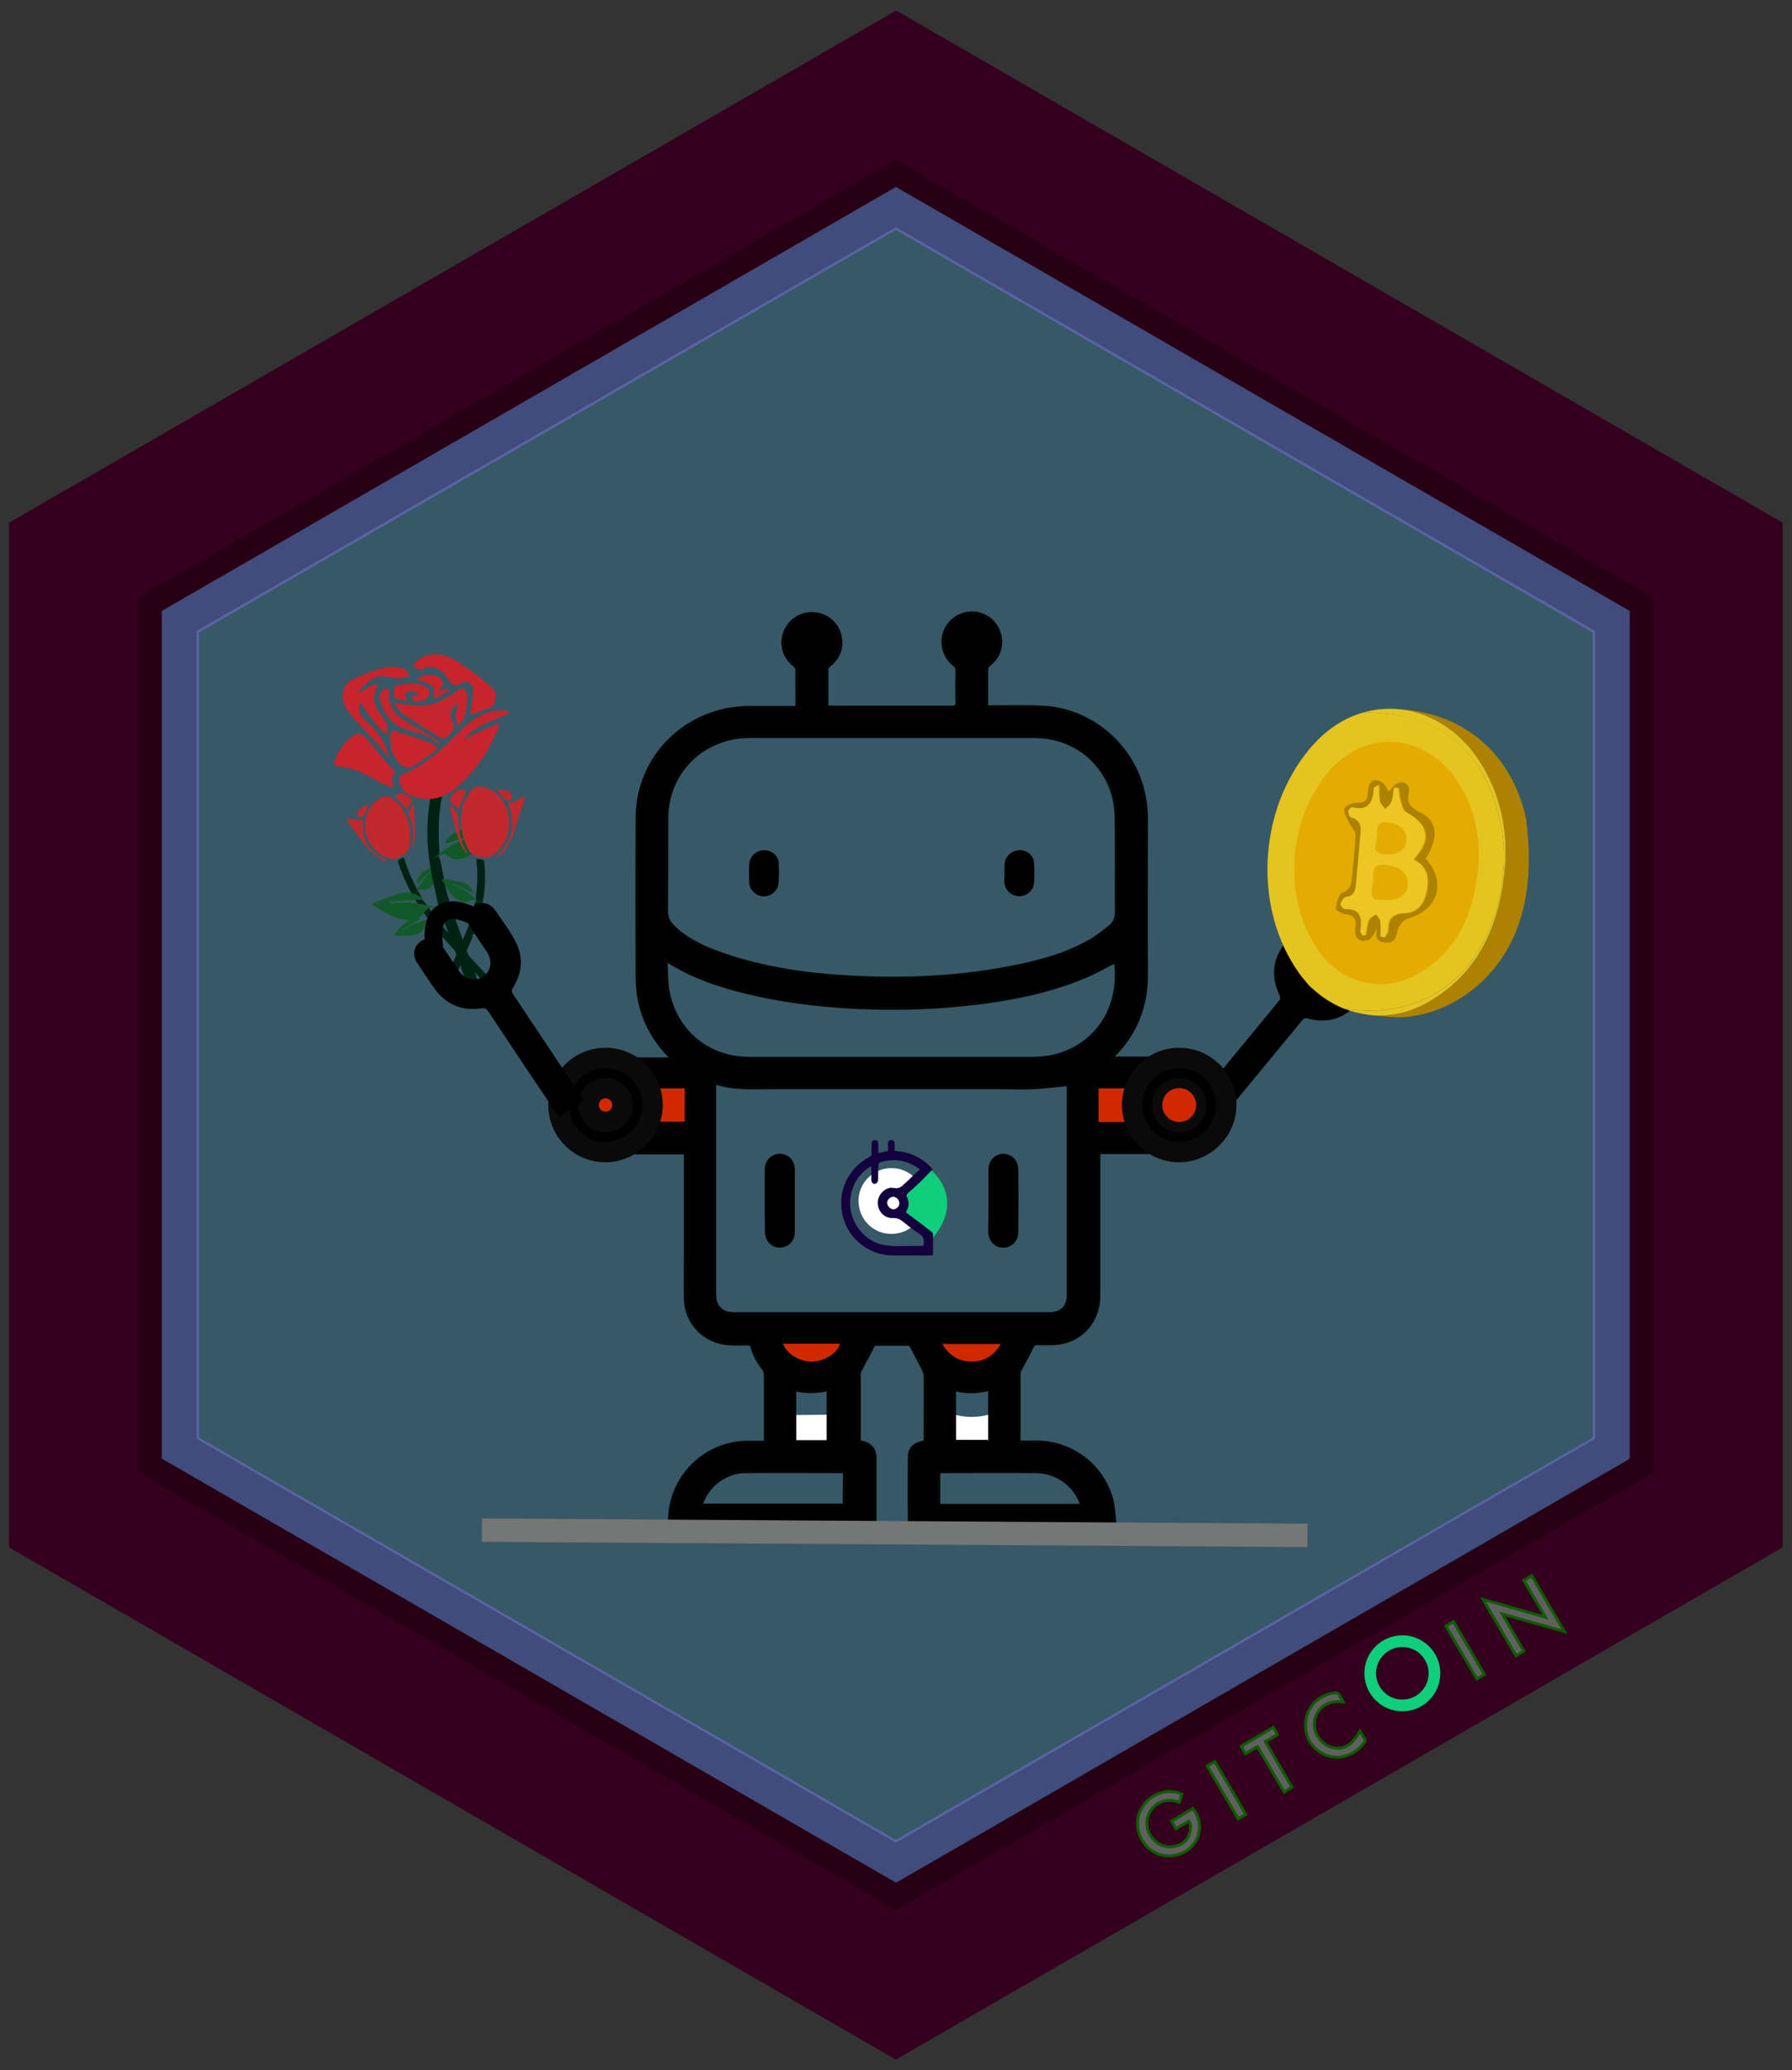 <?xml version="1.0" encoding="utf-8"?>
<!-- Generator: Adobe Illustrator 24.3.0, SVG Export Plug-In . SVG Version: 6.00 Build 0)  -->
<svg version="1.1" id="Layer_1" xmlns="http://www.w3.org/2000/svg" xmlns:xlink="http://www.w3.org/1999/xlink" x="0px" y="0px"
	 viewBox="0 0 613.5 708.5" style="enable-background:new 0 0 613.5 708.5;" xml:space="preserve">
<rect x="0" y="0" width="613.5" height="708.5" fill="#333333" stroke="none"/>
<style type="text/css">
	.st0{opacity:0.25;fill:#45C8FF;enable-background:new    ;}
	.st1{fill:#C3272E;}
	.st2{fill:#002212;}
	.st3{fill:#115928;}
	.st4{fill:#C7242E;}
	.st5{fill:#FFFFFF;}
	.st6{stroke:#050505;stroke-miterlimit:10;}
	.st7{fill:#D02900;}
	.st8{stroke:#0A0A0A;stroke-width:7;stroke-miterlimit:10;}
	.st9{fill:#AC8200;}
	.st10{fill:#E5C420;}
	.st11{fill:#E4AC00;}
	.st12{fill:#EDC624;}
	.st13{fill:none;stroke:#0FCE7C;stroke-width:14;stroke-miterlimit:10;}
	.st14{fill:#C0FF2A;stroke:#0FCE7C;stroke-width:11;stroke-miterlimit:10;}
	.st15{fill:#15003E;}
	.st16{fill:#34001D;}
	.st17{fill:#5865A5;}
	.st18{opacity:0.25;fill:none;stroke:#000000;stroke-width:20;stroke-miterlimit:10;enable-background:new    ;}
	.st19{fill:#606060;stroke:#0D5C00;stroke-miterlimit:10;}
	.st20{fill:none;stroke:#0FCE7C;stroke-width:4;stroke-miterlimit:10;}
	.st21{stroke:#747776;stroke-width:8;stroke-miterlimit:10;}
	.st22{fill:none;stroke:#000000;stroke-width:6;stroke-miterlimit:10;}
</style>
<g>
	<path id="_Compound_Path__1_" class="st0" d="M309.3,71.5L61.5,214.6v286.1l247.8,143.1L557,500.7V214.6L309.3,71.5z"/>
	<g>
		<path class="st1" d="M137.1,275.7c-0.7-0.6-1.9-1.6-3.2-2.6c-1-0.8-2.2-0.7-3.4-0.1c-2.7,1.4-4.3,3.6-5.1,6.5
			c-1.8,6.3,2.3,13.2,8.5,14.4c0.9,0.2,1.7,0.2,2.5-0.4c0.4-0.3,0.9-0.5,1.3-0.7c1.4-0.5,2.2-1.5,2.4-2.9
			C141.1,284.9,140.2,280.3,137.1,275.7z"/>
		<path class="st2" d="M150.9,320.1c5.4,5.9,10.8,11.8,16.3,17.7c0.5-0.4,1.1-0.8,1.8-1.3c-1.2-1.4-2.3-2.7-3.5-4
			c-4.6-5-9.3-9.9-13.7-15.1c-2.3-2.7-4.2-5.7-6.3-8.5c-0.2-0.3-0.5-0.5-0.8-0.7c-0.2-0.5-0.3-1.1-0.7-1.7c-2.3-4-4.2-8.1-5.5-12.3
			c-0.1-0.2-0.1-0.4-0.3-0.8c-0.7,0.4-1.3,0.6-1.9,1c-0.1,0.1,0,0.7,0.1,1c1.8,5.6,4.5,10.9,7.9,15.9c1.5,2.2,3.2,4.4,4.8,6.6
			c0.7,0.9,1.3,2,2.6,2C151.5,320,151.2,320.1,150.9,320.1L150.9,320.1z"/>
		<path class="st3" d="M147.7,314.6c-2.9,0.4-5.7,1.3-8.2,2.8c-0.6,0.3-1.1,0.6-1.7,1c0-0.1-0.1-0.2-0.1-0.3
			c2.1-1.2,4.2-2.4,6.3-3.6c-1.3-0.5-2.6-0.3-3.7,0.3c-2.2,1.2-3.8,3.2-5.4,5.1c0,0.1,0,0.2,0.1,0.3c1.6,0,3.1,0.2,4.7,0.1
			c1.1-0.1,2.3-0.3,3.4-0.8c1.4-0.6,2.4-1.8,2.4-3.5c0-0.2,0.3-0.5,0.5-0.6C146.4,315,147.1,314.8,147.7,314.6
			C147.7,314.5,147.7,314.6,147.7,314.6z"/>
		<path class="st3" d="M142,306.2c0.1-0.2,0.3-0.4,0.4-0.6c0.5-0.8,0.9-1.3,2.2-1.1c1.8,0.3,3.2-1,4.1-2.5c1.2-2,1.5-4.3,2-6.5
			c-0.1-0.1-0.1-0.2-0.2-0.2c-1.7,0.9-3.3,1.8-5,2.7c-1.2,0.7-2.1,1.7-2.5,3c-0.2,0.5-0.2,1.1-0.4,1.8c1.8-1.8,3.5-3.4,5.1-5
			c0.1,0.1,0.2,0.2,0.2,0.2C145.4,300.3,143.4,303,142,306.2z"/>
		<path class="st1" d="M132.9,294.7c-6.5-2.5-9.2-7.3-8.7-14.3c-1.6,0.5-3.1,0.1-4.6-0.3c-0.2-0.1-0.6,0-0.8,0.2
			c-0.1,0.1,0,0.5,0.1,0.7c0.4,0.6,0.9,1.2,1.3,1.8c1.1,1.5,2.4,2.9,3.4,4.5c1.7,2.5,3.6,4.7,6.2,6.4
			C130.7,294.3,131.7,294.8,132.9,294.7z"/>
		<path class="st1" d="M139.3,277.1c0.5-1,1.1-2.1,1.7-3.3c-1.6-2.3-4.3-2.9-5.9-1.3C136.6,274,138,275.6,139.3,277.1z"/>
		<path class="st1" d="M141.2,290.3c0.9-2.1,1-4.4,0.9-6.6c-0.1-2.7-0.3-5.5-0.5-8.2c0-0.1,0-0.3-0.1-0.4c-0.1,0-0.2-0.1-0.2-0.1
			c-0.3,0.8-0.7,1.5-1,2.3c-0.4,0.8-0.3,1.6,0,2.4c1.2,3.1,1.4,6.4,0.9,9.7c0,0.3-0.2,0.6-0.2,0.8
			C141,290.2,141.1,290.2,141.2,290.3z"/>
		<path class="st1" d="M126.3,275.1c-1.3,0.7-2.5,1.3-3.5,2.1c-0.6,0.4-0.5,1.8,0,2.3c0.3,0.3,1.6,0.1,1.8-0.4
			C125.1,277.9,125.7,276.6,126.3,275.1z"/>
		<path class="st2" d="M150.6,311.3c3.7,10.1,7.3,20.1,11,30.3c1.1-0.2,2.2-0.4,3.6-0.7c-0.7-2.3-1.4-4.6-2.2-6.8
			c-3.1-8.6-6.4-17.1-9.2-25.7c-1.5-4.5-2-9.2-3-13.8c-0.1-0.5-0.4-0.9-0.6-1.3c0.1-0.7,0.3-1.6,0.2-2.4c-0.4-6.1-0.3-12.2,0.9-18.2
			c0.1-0.3,0.1-0.6,0.1-1.1c-1.2,0.1-2.4,0.1-3.5,0.4c-0.3,0.1-0.5,0.8-0.6,1.3c-1.4,8-1.3,15.9,0.1,23.9c0.6,3.6,1.5,7.1,2.2,10.6
			c0.3,1.5,0.5,3.2,2.4,3.8C151.5,311.4,151,311.4,150.6,311.3L150.6,311.3z"/>
		<path class="st4" d="M158.6,253.4c3.9-2.3,7.9-4.4,12.5-5.8c-0.2,0.7-0.3,1.2-0.5,1.6c-3.2,7.6-7.6,14.4-13.8,19.9
			c-4.2,3.7-9.1,5.5-14.7,3.7c-2.7-0.9-4.9-2.4-5.4-5.5c-0.1-1,0-1.8,1-2.2c7.6-3,13.5-8.4,19.1-14.2c3.1-3.2,6.6-5.9,11-7.2
			c2.7-0.8,5-0.8,6.8,0.2C169,246.7,162.6,248,158.6,253.4z"/>
		<path class="st4" d="M122.3,237.2c2.7-0.7,4.3-3.2,7-3c0,0.2,0.1,0.3,0.1,0.3c-2.1,3.6-1.7,6.8,0.9,10c1.5,1.8,3,3.8,2.1,6.5
			c-0.1,0.2-0.1,0.4-0.2,0.6c-1.6-1.8-3.3-3.5-4.8-5.4c-1.4-1.8-2.6-3.8-4-5.8c-0.9,1.6-0.6,3.7,0.8,5.2c1.1,1.2,2.4,2.3,3.6,3.5
			c2.8,3,4.5,6.6,5.6,10.6c-1-1.3-1.9-2.6-2.9-3.7c-3.1-3.4-6.2-6.8-9.3-10.1c-1.6-1.8-3.1-3.6-3.7-6c-0.7-3.1,0.6-6.2,3.4-7.4
			c3.8-1.7,7.5-3.5,11.7-4.1c1.5-0.2,3.1-0.2,4.6,0.1c1.4,0.2,2.5,1.2,3.1,2.8c-2,0.7-3.9,1.1-5.9,0.7
			C128.9,230.3,126.4,232.3,122.3,237.2z"/>
		<path class="st4" d="M135.4,264.3c-1.7,1.4-1.3,3.2-0.5,5.4c-1.5-0.5-2.6-0.9-3.6-1.4c-1.7-0.8-3.3-1.7-4.9-2.6
			c-3.3-1.8-6.7-3-10.5-3.4c-1.6-0.2-1.8-0.6-1.3-2.1c1.2-3.2,3.2-5.8,5.8-8c1.9-1.6,3.1-1.5,4.8,0.3c2.1,2.3,4,4.8,6,7.2
			C132.5,261.2,133.9,262.6,135.4,264.3z"/>
		<path class="st4" d="M161,244.7c0.3-2.2,0.6-4.2,0.8-6.2c0.1-0.8,0.1-1.7,0.1-2.5c-0.1-2.2-1.8-3.2-3.8-2.2
			c-2.4,1.2-3.5,0.9-4.7-1.4c-1.7-3.1-4.7-5-8.6-3.5c-0.3,0.1-0.7,0.3-1,0.2c-0.8-0.2-1.5-0.6-2.3-0.9c0.3-0.6,0.5-1.5,1-1.9
			c3.6-2.8,7.6-3,11.6-1.2c2.6,1.2,5,3,7.4,4.7c2.1,1.5,4.1,3.2,6.1,4.8c2,1.6,2.6,3.4,1.9,5.4c-0.4,1.3-1.3,2.2-2.7,2.6
			C164.9,243.2,163.1,244,161,244.7z"/>
		<path class="st4" d="M135.3,240.6c2.6,0.3,5.3,0.8,7.9,0.9c5,0.1,9.3-2,13.2-5.1c0.6-0.5,2-1,2.4-0.7c0.7,0.5,1.2,1.7,1.2,2.6
			c-0.1,2.4-0.4,4.9-1,7.2c-0.2,1-1.3,1.8-2.2,3c-1.4-2.9-0.7-5.3,0.2-7.8c-2.8,1.9-3.4,3.8-2.1,6.5c0.7,1.4,0.7,2.4-0.5,3.6
			c-2.4,2.5-2.3,2.6-5.3,0.7c-3.5-2.2-7.1-4.4-10.6-6.8c-1.4-1-2.4-2.5-3.6-3.8C135.1,240.8,135.2,240.7,135.3,240.6z M156.5,238.3
			c-2.2,1.4-4.4,3.4-7,4.4c-2.6,1.1-5.6,1.2-8.4,1.8c0.6,0.7,1.4,1.2,2.2,1.4C148.9,247.2,154.4,244,156.5,238.3z"/>
		<path class="st4" d="M140.1,263c-1.1-0.5-2.5-0.7-3.2-1.5c-2.7-2.8-3.6-6.4-3.2-10.2c0.1-1.2,0.6-1.5,1.9-1c1.7,0.7,3.6,1,5.3,1.6
			c2.5,0.9,5,1.8,7.4,2.9c1.6,0.8,1.6,1.5,0.2,2.5c-1.9,1.4-3.7,2.8-5.6,4.1c-0.7,0.5-1.6,0.8-2.5,1.2
			C140.2,262.8,140.1,262.9,140.1,263z"/>
		<path class="st3" d="M148.5,293.8c3.6-3.3,7.7-5.7,12.4-7.2c1-0.3,2-0.7,3-1c-0.1-0.2-0.1-0.3-0.2-0.5c-3.8,1.3-7.5,2.5-11.4,3.8
			c0.8-2.2,2.4-3.6,4.5-4.4c4-1.4,8.1-1.1,12.2-0.9c0.1,0.1,0.2,0.3,0.3,0.4c-1.7,2-3.2,4.1-5,6c-1.3,1.4-2.9,2.6-4.6,3.4
			c-2.4,1.1-4.8,1-6.9-0.9c-0.2-0.2-0.9-0.2-1.3-0.1C150.4,292.8,149.4,293.3,148.5,293.8C148.4,293.8,148.5,293.8,148.5,293.8z"/>
		<path class="st3" d="M150.1,310.9c-0.4,0-0.8-0.1-1.1-0.1c-1.5-0.2-2.7-0.3-3.8,1.5c-1.6,2.6-4.7,2.9-7.5,2.3
			c-3.8-0.8-7-2.9-10.2-4.9c0-0.2-0.1-0.3-0.1-0.5c2.9-1.1,5.8-2.2,8.8-3.2c2.1-0.7,4.3-0.7,6.4,0.2c0.9,0.4,1.6,1,2.7,1.6
			c-4.1,0.3-7.9,0.5-11.7,0.8c0,0.2,0,0.4,0,0.6C139.1,308.5,144.7,309,150.1,310.9z"/>
		<path class="st4" d="M150.2,255c-3-3.8-7.6-4-11.6-5.5c-4.7-1.7-7.1-5.4-8.5-9.9c-0.5-1.5,0.1-2.8,1.3-3.7
			c0.3-0.3,0.9-0.4,1.3-0.3c0.3,0.1,0.6,0.7,0.5,1.1c-0.8,5.6,2.8,8.5,6.9,11c2.7,1.7,5.5,3.1,8.2,4.8c0.8,0.5,1.5,1.3,2.2,2
			C150.4,254.6,150.3,254.8,150.2,255z"/>
		<path class="st4" d="M139.5,240c-1.6-0.4-2.9-0.6-4.2-1c-0.3-0.1-0.6-0.8-0.6-1.2c0.1-0.9,0.3-1.8,0.5-3c3.2-0.7,6.5-1.5,9.9-0.1
			c1,0.4,1.9,1,2,2.3c0,1.3-0.7,2.1-1.8,2.6c-0.9,0.3-2,0.5-3,0.6c-0.4,0-1-0.3-1.3-0.7c-0.2-0.2,0-1,0.2-1.2c0.4-0.3,1-0.4,1.6-0.4
			c0.3,0,0.7,0.3,1.1,0.5c-0.6-1.4-2.8-2.3-4.2-1.7C138.2,237.5,138.8,238.6,139.5,240z"/>
		<path class="st4" d="M142.5,232.4c2.2-1.5,6.6-2,8.2-0.3c1.2,1.4,1.4,1.8,0.3,3.2c-0.3,0.3-0.5,0.7-0.8,1c1.3,0.5,2.3-1.7,3.7,0
			c-1.1,0.6-2.1,1.2-3.1,1.8c-0.7,0.4-1.5,0.7-2.5,1.2c0.2-1.9,1-3.9-0.9-4.9C145.9,233.5,144.2,233,142.5,232.4z"/>
		<path class="st4" d="M156.5,238.3c-2.2,5.6-7.7,8.9-13.2,7.6c-0.8-0.2-1.6-0.7-2.2-1.4c2.8-0.6,5.8-0.7,8.4-1.8
			C152.1,241.7,154.3,239.8,156.5,238.3z"/>
		<path class="st1" d="M158.8,274.7c0.6-0.9,1.4-2.5,2.4-4c0.8-1.2,2.1-1.6,3.5-1.4c3.3,0.5,5.7,2.2,7.5,5c4,6.1,2.2,14.9-3.9,18.6
			c-0.9,0.5-1.7,0.9-2.7,0.5c-0.5-0.2-1.1-0.2-1.6-0.2c-1.6-0.1-2.8-0.8-3.5-2.2C157.8,286,157.1,280.8,158.8,274.7z"/>
		<path class="st2" d="M162,320.3c-2.8,6.5-5.7,13-8.6,19.6c-0.7-0.2-1.4-0.4-2.4-0.6c0.6-1.5,1.1-3,1.7-4.4
			c2.4-5.6,4.9-11,7.2-16.7c1.1-2.9,1.7-6,2.6-9c0.1-0.3,0.3-0.5,0.5-0.8c0-0.5-0.1-1.1-0.1-1.6c0.6-4,0.7-8.1,0.2-12.1
			c0-0.2,0-0.4,0-0.8c0.8,0.1,1.6,0.2,2.3,0.4c0.2,0.1,0.3,0.6,0.4,0.9c0.6,5.3,0.2,10.6-1,15.8c-0.5,2.3-1.3,4.6-1.9,6.9
			c-0.3,1-0.5,2.1-1.7,2.4C161.4,320.3,161.7,320.3,162,320.3L162,320.3z"/>
		<path class="st3" d="M164.1,309.1c-0.2-0.1-0.4-0.3-0.6-0.4c-0.8-0.6-1.4-1-2.7-0.4c-1.8,1-3.6,0.2-5.1-1.1
			c-1.9-1.7-3.1-4-4.3-6.1c0-0.1,0.1-0.2,0.1-0.3c2,0.3,4.1,0.6,6.1,1c1.5,0.3,2.7,1,3.6,2.2c0.4,0.5,0.6,1.1,1,1.8
			c-2.5-1.2-4.8-2.3-7.1-3.4c-0.1,0.1-0.1,0.2-0.2,0.3C158.6,304.1,161.6,306.2,164.1,309.1z"/>
		<path class="st1" d="M169.7,293.4c5.9-5.1,7.1-11.3,4.2-18.5c1.9-0.1,3.3-1,4.7-2c0.2-0.2,0.6-0.2,0.9-0.1
			c0.1,0.1,0.2,0.5,0.1,0.8c-0.2,0.8-0.5,1.6-0.8,2.4c-0.7,2-1.4,4-2,6.1c-0.9,3.3-2.1,6.4-4.2,9.2
			C171.9,292.2,171,293.1,169.7,293.4z"/>
		<path class="st1" d="M156.9,277c-0.9-0.9-1.9-1.9-3-2.9c0.9-3.1,3.5-4.7,5.7-3.6C158.7,272.8,157.8,274.9,156.9,277z"/>
		<path class="st1" d="M159.5,291.8c-1.6-1.9-2.5-4.3-3.2-6.7c-0.8-3-1.6-5.9-2.3-8.9c0-0.2-0.1-0.3-0.1-0.5
			c0.1-0.1,0.2-0.1,0.2-0.2c0.6,0.7,1.2,1.4,1.9,2.1c0.6,0.7,0.9,1.5,0.9,2.6c-0.1,3.8,0.7,7.3,2.4,10.7c0.1,0.3,0.4,0.5,0.5,0.8
			C159.7,291.7,159.6,291.8,159.5,291.8z"/>
		<path class="st1" d="M169.9,270c1.6,0.3,3,0.5,4.4,0.9c0.7,0.2,1.1,1.8,0.8,2.5c-0.2,0.5-1.7,0.7-2,0.3
			C172,272.5,171,271.4,169.9,270z"/>
	</g>
	<path class="st5" d="M326.9,484.2c3.9,1,7.6,1,11.5,0c0,5.9,0,11.8,0,17.7c-3.8,0-7.6,0-11.5,0C326.9,496,326.9,490.1,326.9,484.2z
		"/>
	<path class="st5" d="M283.5,484.2c0,5.9,0,11.8,0,17.8c-3.8,0-7.5,0-11.4,0c0-5.9,0-11.8,0-17.7"/>
	<path d="M440.1,322.6c-4.5,5.6-5.1,11.7-2,18.1c0.3,0.7,0.3,1.2-0.2,1.8c-9.3,11.3-18.6,22.6-27.9,33.9c0,0-0.1,0.1-0.1,0.1
		c2.6,2.1,5.4,4.4,8,6.6c0.3-0.4,0.5-0.7,0.8-1c9-11,18.1-21.9,27.1-32.9c0.6-0.7,1.1-0.8,1.9-0.6c6.7,1.8,12.4,0.1,17-5.1
		c2.3-2.7,4.5-5.4,6.8-8.2c2.1-2.6,1.8-5.6-0.5-7.5c-2.3-1.9-5.3-1.5-7.5,1.1c-2.2,2.6-4.3,5.2-6.5,7.9c-1.3,1.6-3,2.5-5.2,2.3
		c-2.2-0.2-3.9-1.3-4.8-3.4c-1-2.2-0.6-4.3,0.9-6.2c2.3-2.8,4.6-5.6,6.9-8.4c1.9-2.4,1.4-5.7-1.2-7.4c-2.2-1.5-5-1.1-6.9,1.2
		C444.4,317.3,442.2,319.9,440.1,322.6z"/>
	<path class="st6" d="M409,393.7c0.1-0.3,0.4-0.5,0.8-0.7c7.4-3.3,11.3-10.6,9.7-18.1c-1.7-7.8-8.1-12.8-16.3-12.8c-7,0-14,0-20.9,0
		c-0.5,0-1,0-1.5,0c0.1-0.3,0.1-0.4,0.1-0.4c0.1-0.1,0.2-0.3,0.4-0.4c7.6-7.7,11.3-17,11.2-27.8c-0.1-17.7,0-35.4,0-53.1
		c0-1.7-0.1-3.4-0.3-5.1c-2.1-18.2-17.2-32.5-35.5-33.3c-5.7-0.3-11.5-0.1-17.2-0.1c-0.5,0-1.1,0-1.7-0.1c0-4.2,0-8.2,0-12.2
		c0-0.9,0.2-1.5,1-2.2c3.1-2.5,4.3-5.8,3.6-9.7c-0.9-4.4-4.5-7.5-8.7-7.9c-4.5-0.4-8.5,2.1-10.2,6.2c-1.6,4.1-0.4,8.7,3.1,11.5
		c0.7,0.6,1,1.1,1,2c-0.1,3.6-0.1,7.2,0,10.8c0,1.3-0.4,1.7-1.7,1.7c-13.7,0-27.5,0-41.2,0c-0.5,0-1-0.1-1.6-0.1c0-4.2,0-8.3,0-12.3
		c0-0.9,0.2-1.5,1-2c3.2-2.6,4.4-6,3.5-10.1c-1-4.2-4.6-7.2-8.9-7.5c-4.4-0.3-8.4,2.2-10,6.3c-1.6,4-0.4,8.5,3,11.2
		c0.9,0.7,1.1,1.4,1.1,2.4c-0.1,2.2,0,4.4,0,6.6c0,1.8,0,3.6,0,5.6c-0.7,0-1.3,0-1.9,0c-4.9,0-9.8,0-14.6,0
		c-21.2,0.2-38.1,16.7-38.2,37.7c-0.1,18.4-0.1,36.7,0,55.1c0.1,10.2,3.8,19,10.9,26.4c0.3,0.3,0.5,0.6,1,1.1c-0.8,0-1.2,0-1.7,0
		c-7,0-14,0-20.9,0c-1.1,0-2.2,0-3.3,0.2c-7.3,1.3-12.5,7-13.3,14.3c-0.8,6.8,3.2,13.5,9.8,16.3c0.7,0.3,1.1,0.7,1.1,1.4
		c3.4,0,6.9,0,10.3,0c0,0,0,0,0,0c7.6,0,15,0,22.6,0c0,0.6,0,1.1,0,1.6c0,10.9,0,21.8,0,32.7c0,5.1-0.1,10.2,0,15.4
		c0.1,7.7,5.5,14.1,13.1,15.4c2.7,0.5,5.5,0.3,8.3,0.3c0.8,0,1.2,0.2,1.4,1c0.8,2.8,2.2,5.3,4,7.6c0.4,0.5,0.6,1.2,0.6,1.8
		c0,7.2,0,14.4,0,21.7c0,0.5,0,0.9,0,1.5c-2.3,0-4.3,0-6.4,0c-14.4,0.2-26.3,12.1-26.4,26.6c0,3.3,2.1,5.5,5.4,5.5
		c19.9,0,39.8,0,59.7,0c3.2,0,5.3-2.2,5.3-5.3c0-7.2,0-14.3,0-21.5c0-2.8-1.7-4.8-4.5-5.3c-0.3,0-0.5-0.1-0.8-0.1
		c-0.1-0.2-0.1-0.2-0.1-0.3c0-7.7,0-15.5,0-23.2c0-0.4,0.3-0.9,0.5-1.3c1.3-2.5,2.7-5,4-7.6c0.3-0.7,0.6-1,1.4-1c3.5,0,7.1,0,10.6,0
		c0.9,0,1.1,0.4,1.5,1.1c1.2,2.4,2.5,4.8,3.7,7.2c0.3,0.7,0.8,1.5,0.8,2.2c0.1,7.2,0,14.3,0,21.5c0,0.5,0,0.9,0,1.3
		c-3.6,0.7-5.4,2.2-5.4,5.1c-0.1,7.4-0.1,14.8,0,22.2c0,2.9,2.2,4.9,5.1,4.9c20,0,40.1,0,60.1,0c3.1,0,5.3-2.2,5.1-5.3
		c-0.2-2.7-0.5-5.6-1.3-8.2c-3.5-11.1-13.8-18.5-25.4-18.6c-1.9,0-3.9,0-5.9,0c-0.1-0.4-0.1-0.6-0.1-0.9c0-7.6,0-15.1,0-22.7
		c0-0.5,0.3-1,0.6-1.5c1.3-2.4,2.6-4.7,3.8-7.2c0.4-0.9,0.8-1.3,1.8-1.3c2.5,0,5.1,0.2,7.6-0.2c8.1-1.3,13.5-7.9,13.5-16.2
		c0-15.8,0-31.6,0-47.3c0-0.6,0-1.1,0-1.7c7.6,0,15,0,22.5,0c0,0,0,0,0,0c3.4,0,7,0,10.3,0C408.8,394.1,408.9,393.9,409,393.7
		 M206.7,384c-3.2,0-5.7-2.6-5.7-5.8c0-3.2,2.6-5.8,5.8-5.8c3.2,0,5.7,2.6,5.7,5.8C212.5,381.4,209.9,384,206.7,384z M228.3,280.3
		c0-14.1,9.4-25.3,23.3-27.8c1.7-0.3,3.5-0.4,5.3-0.4c16.1,0,32.2,0,48.4,0c16.3,0,32.6,0,48.9,0c12.3,0,22.8,7.5,26.5,18.9
		c1,3,1.4,6.3,1.4,9.4c0.2,10.4,0,20.8,0.1,31.3c0,2.1-0.5,4-2.1,5.3c-2.6,2.1-5.2,4.2-8.2,5.7c-8.3,4.5-17.3,6.7-26.5,8.5
		c-18.4,3.5-36.9,4.2-55.6,3.1c-13.8-0.8-27.4-2.8-40.6-7.1c-5.5-1.8-10.9-4-15.6-7.4c-1.3-0.9-2.4-2-3.5-3.1c-1.3-1.4-1.9-3-1.9-5
		C228.3,301.2,228.3,290.8,228.3,280.3z M234.3,383.9c-4.1,0-8.3,0-12.5,0c1.3-3.8,1.4-7.5,0-11.4c4.3,0,8.4,0,12.6,0
		C234.3,376.3,234.3,380.1,234.3,383.9z M289,515.1c-16.3,0-32.5,0-48.9,0c0.1-0.4,0.1-0.7,0.3-1c2.2-5.9,8.3-10.4,14.6-10.4
		c11.1-0.1,22.2,0,33.3,0c0.2,0,0.5,0,0.8,0.1C289,507.6,289,511.3,289,515.1z M278.5,466c-4.3,0.3-9.2-2.5-10.4-6.1
		c6.6,0,13,0,19.4,0C287,462.8,282.6,465.7,278.5,466z M283.5,475.6c0,5.9,0,11.8,0,17.8c-3.8,0-7.5,0-11.4,0c0-5.9,0-11.8,0-17.7
		C276,476.5,279.7,476.5,283.5,475.6z M354.6,503.7c7,0,13.2,4.4,15.5,10.8c0.1,0.2,0.1,0.4,0.2,0.7c-16.4,0-32.6,0-48.9,0
		c0-3.8,0-7.6,0-11.4c0.4,0,0.9-0.1,1.3-0.1C333.3,503.7,344,503.6,354.6,503.7z M333,466c-4.5,0.1-7.9-1.9-10.4-6
		c6.7,0,13.2,0,19.9,0C340.3,463.8,337.2,465.9,333,466z M338.3,493.3c-3.8,0-7.6,0-11.5,0c0-5.9,0-11.7,0-17.7c3.9,1,7.6,1,11.5,0
		 M365.7,372.4c0,23.5,0,47.1,0,70.6c0,4.4-2.3,6.6-6.6,6.6c-35.9,0-71.8,0-107.7,0c-4.4,0-6.7-2.3-6.7-6.7c0-23.5,0-47.1,0-70.6
		c0-0.5,0-0.9,0-1.7c6.5,2.2,12.8,1.7,19.2,1.7c25.9,0,51.7,0,77.6,0c4.1,0,8.1,0.2,12.2,0c4-0.2,8-0.7,12.1-1.1
		C365.7,371.4,365.7,371.9,365.7,372.4z M358.8,361.8c-1.6,0.2-3.1,0.4-4.7,0.4c-32.6,0-65.1,0-97.7,0c-14,0-25.2-9.3-27.7-23.1
		c-0.6-3.3-0.4-6.7-0.7-10.5c1,0.6,1.5,0.9,2.1,1.3c7.1,4.3,14.8,7,22.8,9.1c13,3.4,26.2,5.1,39.6,5.8c12.4,0.6,24.9,0.4,37.2-0.9
		c14.6-1.5,29-4.1,42.7-10c3.2-1.4,6.3-3.2,9.5-4.8C384.2,348.3,371.8,359.8,358.8,361.8z M376.1,384c0-3.8,0-7.6,0-11.5
		c4.1,0,8.3,0,12.5,0c-1.3,3.8-1.3,7.6,0,11.5C384.4,384,380.3,384,376.1,384z M403.8,384c-3.2,0-5.9-2.6-5.9-5.8
		c0-3.2,2.6-5.7,5.8-5.8c3.2,0,5.9,2.6,5.9,5.8C409.5,381.4,406.9,384,403.8,384z"/>
	<path class="st7" d="M221.8,383.9c1.3-3.8,1.4-7.5,0-11.4c4.3,0,8.4,0,12.6,0c0,3.8,0,7.5,0,11.4
		C230.2,383.9,226.1,383.9,221.8,383.9z"/>
	<path class="st7" d="M388.7,384c-4.3,0-8.4,0-12.6,0c0-3.8,0-7.6,0-11.5c4.1,0,8.3,0,12.5,0C387.3,376.3,387.3,380.1,388.7,384z"/>
	<path class="st5" d="M403.8,384c-3.2,0-5.9-2.6-5.9-5.8c0-3.2,2.6-5.7,5.8-5.8c3.2,0,5.9,2.6,5.9,5.8
		C409.5,381.4,406.9,384,403.8,384z"/>
	<path class="st7" d="M201,378.2c0-3.2,2.6-5.8,5.8-5.8c3.2,0,5.7,2.6,5.7,5.8c0,3.2-2.6,5.9-5.8,5.8C203.5,384,201,381.4,201,378.2
		z"/>
	<path class="st7" d="M342.6,460c-2.2,3.8-5.4,5.9-9.6,6c-4.5,0.1-7.9-1.9-10.4-6C329.3,460,335.8,460,342.6,460z"/>
	<path class="st7" d="M268.1,459.9c6.6,0,13,0,19.4,0c-0.5,2.9-4.9,5.8-9,6.1C274.2,466.3,269.3,463.5,268.1,459.9z"/>
	<path d="M343.9,298.9c0-1,0-1.9,0-2.9c0.1-2.7,2.2-4.8,4.8-5c2.7-0.2,5.1,1.6,5.3,4.3c0.2,2.3,0.2,4.6,0,6.9
		c-0.2,2.8-2.7,4.7-5.4,4.5c-2.7-0.2-4.7-2.3-4.8-5.1C343.9,300.7,343.9,299.8,343.9,298.9z"/>
	<path d="M266.7,298.9c-0.1,1.2,0,2.5-0.2,3.7c-0.4,2.5-2.8,4.3-5.2,4.2c-2.6-0.2-4.7-2.2-4.8-4.8c-0.1-2.1-0.1-4.1,0-6.2
		c0.1-2.5,2.2-4.6,4.7-4.8c2.6-0.2,5,1.5,5.4,4.1C266.6,296.4,266.6,297.7,266.7,298.9z"/>
	<path d="M261.8,411c0-3.5,0-7.1,0-10.6c0-3.1,2.1-5.4,5.1-5.5c2.9,0,5.2,2.2,5.2,5.3c0,7.2,0,14.3,0,21.5c0,3.1-2.3,5.3-5.2,5.3
		c-2.9,0-5-2.3-5-5.5C261.8,418.1,261.8,414.5,261.8,411z"/>
	<path d="M338.4,411c0-3.5,0-7.1,0-10.6c0-3.1,2.1-5.4,5-5.5c2.9,0,5.2,2.2,5.2,5.3c0.1,7.2,0.1,14.3,0,21.5c0,3.1-2.3,5.4-5.2,5.3
		c-2.9,0-5-2.3-5.1-5.4C338.4,418.1,338.4,414.6,338.4,411z"/>
	<path class="st5" d="M305.3,399.8c6.2,0,11.2,5.1,11.2,11.3c0,6.2-5.1,11.3-11.4,11.2c-6.3,0-11.2-5.1-11.2-11.4
		C294,404.7,299.1,399.7,305.3,399.8z"/>
	<path class="st8" d="M207.3,362.1c-8.9,0-16.1,7.2-16.1,16.1s7.2,16.1,16.1,16.1c8.7,0,16.1-7.3,16.1-16.1
		C223.4,369.3,216.2,362.1,207.3,362.1z M207.3,384c-3.2,0-5.8-2.6-5.8-5.8c0-3.2,2.6-5.8,5.8-5.8s5.8,2.6,5.8,5.8
		C213.1,381.4,210.5,384,207.3,384z"/>
	<path class="st8" d="M403.7,362.1c-8.9,0-16.1,7.2-16.1,16.1s7.2,16.1,16.1,16.1c8.7,0,16.1-7.3,16.1-16.1
		C419.8,369.3,412.6,362.1,403.7,362.1z M403.7,384c-3.2,0-5.8-2.6-5.8-5.8c0-3.2,2.6-5.8,5.8-5.8c3.2,0,5.8,2.6,5.8,5.8
		C409.5,381.4,406.9,384,403.7,384z"/>
	<circle class="st7" cx="403.7" cy="378.2" r="5.8"/>
	<g>
		<g>
			<path class="st9" d="M522.4,279.9c-5-22.1-21.1-35.6-42.6-37.1c11,1.4,21.3,8.3,27.9,19.6c6.6,11.3,8.8,23.6,7.3,36.7
				c-2.1,19.1-9.6,34.9-26.8,44.3c-5.8,3.2-12.1,4.5-18.2,4.1c1.8,0.2,3.6,0.3,5.4,0.5c11.1,1.1,22.6-3.7,30.7-10.9
				C524.1,321.2,524.8,297.6,522.4,279.9z"/>
			<path class="st10" d="M469.9,347.5c-0.6-0.1-1.2-0.1-1.7-0.2C468.8,347.4,469.4,347.5,469.9,347.5z"/>
			<path class="st10" d="M472,242.8c2.7-0.2,5.3-0.2,7.8,0C477.2,242.5,474.6,242.5,472,242.8z"/>
			<path class="st10" d="M512.9,309.2c3.1-12.8,2.7-25.4-2.2-37.7c-7.5-18.8-20.9-27.5-43.8-27.7c-6.8,1.9-13.3,6.1-18.8,12.8
				c-17.4,21.1-19.1,54.3-3.4,76.4c4.1,5.8,9.6,9.9,15.6,12.3C486.3,349.1,506.5,335.2,512.9,309.2z"/>
			<path class="st10" d="M515,299.1c1.5-13.1-0.7-25.4-7.3-36.7c-6.6-11.3-16.9-18.2-27.9-19.6c-2.5-0.2-5.1-0.2-7.8,0
				c-1.7,0.2-3.4,0.5-5.1,1c22.8,0.3,36.3,8.9,43.8,27.7c4.9,12.3,5.3,24.9,2.2,37.7c-6.4,26-26.6,39.9-52.5,36.1
				c2.5,1,5.2,1.6,7.9,2c0.6,0.1,1.2,0.1,1.7,0.2c6.1,0.4,12.4-0.9,18.2-4.1C505.3,334,512.9,318.2,515,299.1z"/>
		</g>
		<path class="st11" d="M505.9,298.4c1.2-10.3-0.5-20-5.6-28.9c-10.2-17.9-32.2-21.8-46.2-4.5c-13.5,16.7-14.9,42.9-2.7,60.4
			c7.8,11.2,21.9,14.7,33.7,8.1C498.4,326,504.3,313.6,505.9,298.4z"/>
		<path class="st9" d="M472.1,316.4c-1.2,1.8-2,4.7-3.7,5.3c-3,1.1-4.9-0.7-4.4-4.2c0.4-2.7-0.3-4.4-3.4-4.6
			c-1.2-0.1-3.3-1.4-3.3-1.8c0.4-2,0.9-5,2.2-5.5c3-1.2,3.2-3.3,3.4-5.7c0.4-4.7,1-9.4,1.2-14.1c0-1.3-1.4-2.6-2.1-4
			c-0.8-1.6-1.9-3.3-1.8-4.9c0-0.8,2.3-2,3.7-2.1c2.1-0.2,4.1,0.1,4.3-2.8c0.2-2.6,0.5-5.9,4.2-4.7c1.7,0.6,2.7,3.3,4,5
			c-0.3,0.3-0.6,0.5-0.9,0.8c0.1-0.9-0.1-2,0.3-2.5c0.9-1.1,2.1-2.6,3.4-2.8c2.2-0.3,3.6,1.1,3.1,3.5c-0.7,3.4,0.5,5.1,3.7,6.6
			c6.2,3,6.7,8.7,2.1,16c7.2,8,4.3,17.5-5.9,20.4c-1.4,0.4-3,2.1-3.5,3.5c-0.8,2.6-0.8,5.2-4.6,4.8c-3.9-0.5-2.8-3.2-2.7-5.5
			c0-0.4,0-0.8,0-1.2C471.6,316.1,471.9,316.3,472.1,316.4z M466.4,320.1l1.3,0c0.3-1.7,0.4-3.5,1.1-5.1c0.4-0.9,1.6-1.4,2.5-2.1
			c0.5,0.8,1.4,1.6,1.5,2.5c0.2,1.7,0.1,3.5,0.1,5.2l1.3,0.3c0.4-0.9,1.2-1.7,1.2-2.6c0-3.8,1.4-5.5,5.6-5.7c4.2-0.1,6.6-3,7.5-7.1
			c1-4.7,0.6-8.9-4.4-11.3c6.3-6.8,5.3-11.9-2.6-16.2c-1.1-0.6-1.5-2.7-1.9-4.1c-0.4-1.4-0.4-2.8-0.6-4.2c-0.9,0-0.6,0-1.5,0
			c-0.3,1.6-0.3,3.3-0.9,4.9c-0.4,0.9-1.5,1.6-2.2,2.4c-0.6-0.9-1.6-1.7-1.8-2.7c-0.4-1.6-0.2-3.4-0.3-5.6c-1.1,0.7-1.7,0.9-1.7,1.1
			c-0.3,4.7-1.7,8-7.4,6.6c-0.3-0.1-1.3,0.8-1.3,1.3c-0.1,0.7,0.3,2,0.8,2.1c4.3,1.1,3.4,4.4,3.2,7.3c-0.4,5.1-0.9,10.3-1.4,15.4
			c-0.2,2.2-0.6,4.2-3.5,4.6c-0.7,0.1-1.5,1.5-1.8,2.4c-0.1,0.4,0.9,1.7,1.4,1.7c5.8-0.2,6,3.3,5.4,7.6
			C465.7,319.1,466.2,319.6,466.4,320.1z"/>
		<path class="st12" d="M466.4,320.1c-0.2-0.5-0.7-1-0.7-1.4c0.6-4.3,0.4-7.8-5.4-7.6c-0.5,0-1.5-1.3-1.4-1.7
			c0.3-0.9,1.1-2.3,1.8-2.4c3-0.3,3.3-2.3,3.5-4.6c0.5-5.1,1-10.3,1.4-15.4c0.2-3,1.1-6.2-3.2-7.3c-0.4-0.1-0.8-1.4-0.8-2.1
			c0-0.5,1-1.4,1.3-1.3c5.7,1.4,7.2-1.9,7.4-6.6c0-0.2,0.6-0.4,1.7-1.1c0.1,2.2-0.1,3.9,0.3,5.6c0.2,1,1.2,1.8,1.8,2.7
			c0.8-0.8,1.9-1.4,2.2-2.4c0.6-1.5,0.6-3.2,0.9-4.9c0.9,0,0.6,0,1.5,0c0.2,1.4,0.2,2.9,0.6,4.2c0.4,1.5,0.8,3.5,1.9,4.1
			c7.8,4.3,8.8,9.4,2.6,16.2c4.9,2.4,5.4,6.6,4.4,11.3c-0.9,4.1-3.4,7-7.5,7.1c-4.1,0.1-5.6,1.8-5.6,5.7c0,0.9-0.8,1.7-1.2,2.6
			l-1.3-0.3c0-1.7,0.2-3.5-0.1-5.2c-0.1-0.9-1-1.7-1.5-2.5c-0.9,0.7-2.1,1.2-2.5,2.1c-0.7,1.6-0.8,3.4-1.1,5.1L466.4,320.1z
			 M473,308c5.6,0.5,8.7-1.4,9-5.3c0.2-3.7-2.7-6.2-7.8-6.7c-5.5-0.5-3.6,3.9-4.2,6.5C469.4,305.2,468.7,308.3,473,308z M475,281.5
			c-3.7-0.7-3.6,2.3-3.6,4.6c0,2.4-2.3,6.1,2.8,6.4c4.2,0.3,7-1.5,7.3-4.9C481.8,284.3,479.4,282,475,281.5z"/>
	</g>
	<g>
		<path class="st13" d="M313,404.7c6.4,5.1,4.7,9.9,1,14.5"/>
		<path class="st14" d="M323.5,417.4"/>
		<path class="st15" d="M310.1,414.9c3,2.2,5.9,4.4,8.7,6.6c0.3,0.2,0.6,0.6,0.6,1c0.1,2.3,0,4.7,0,7.1c-0.4,0-0.8,0.1-1.2,0.1
			c-4.1,0-8.3,0-12.4,0c-9.1,0-16.7-6.8-17.7-15.9c-0.8-7.4,2.9-14.3,9.5-17.8c0.6-0.3,0.9-0.7,0.8-1.4c-0.1-1,0-2,0-3
			c0-0.7,0.2-1.4,1.1-1.4c0.9,0,1.2,0.6,1.2,1.4c0,1,0,1.9,0,3c1.2-0.2,2.2-0.4,3.3-0.7c0-0.9,0-1.7,0-2.5c0-0.7,0.4-1.2,1.1-1.2
			c0.7,0,1.2,0.5,1.2,1.2c0,0.8,0,1.6,0,2.5c5.3,0.3,9.6,2.4,13,6.3c-1.4,1.4-2.7,2.8-4.1,4.2c-1.4,1.3-2.8,2.6-4.3,3.9
			c-0.5,0.4-0.7,0.7-0.4,1.4C311.4,411.4,311.2,413.2,310.1,414.9z M316.1,426.4c0.4-1.9,0.2-3.3-1.6-4.3c-1.9-1.1-3.6-2.6-5.4-4
			c-1-0.8-2-1.3-3.4-1.2c-3,0.1-5.3-2.4-5.2-5.4c0.1-2.8,2.8-5.5,5.6-4.9c1.7,0.3,2.5-0.4,3.5-1.4c0.3-0.3,0.7-0.6,1-0.9
			c1.4-1.3,2.8-2.7,4.3-4.1c-4.2-3.1-8.7-3.9-13.6-2.4c-0.3,0.1-0.6,0.6-0.6,1c-0.1,1.7,0,3.3-0.1,5c0,0.4-0.2,1-0.6,1.2
			c-0.8,0.5-1.6,0-1.7-1.1c0-1.5,0-3.1,0-4.8c-0.3,0.2-0.5,0.3-0.7,0.4c-3.6,2.4-5.7,5.8-6.4,10.1c-1.2,7.1,3.7,14.8,10.8,16.4
			c1.4,0.3,2.8,0.4,4.1,0.5C309.6,426.5,312.9,426.4,316.1,426.4z M305.8,413.9c1.1,0,2.1-1,2.1-2.1c0-1.1-1-2.1-2-2.2
			c-1.1,0-2.1,0.9-2.2,2C303.7,412.7,304.7,413.8,305.8,413.9z"/>
	</g>
	<path class="st16" d="M306.8,3.6L3.1,178.9v350.7l303.6,175.3l303.6-175.3V178.9L306.8,3.6z M558,499.3L306.8,644.4L55.5,499.3
		V209.2L306.8,64L558,209.2V499.3z"/>
	<path class="st17" d="M306.7,64L55.4,209.1v290.1l251.3,145.1l251.2-145.1V209.1L306.7,64z M545.3,492L306.7,629.7L68.1,492V216.5
		L306.7,78.7l238.6,137.8V492z"/>
	<path id="_Compound_Path_" class="st18" d="M306.7,66.2l-249.4,144v288l249.4,144l249.4-144v-288L306.7,66.2z"/>
	<path class="st19" d="M535.6,558.4c-7.2-2-14.1-4-21.3-6c2.5,4.3,5,8.5,7.4,12.7c-1,0.6-1.8,1.1-2.7,1.6
		c-3.7-6.4-7.5-12.7-11.3-19.3c7.2,2,14.2,4,21.4,6.1c-2.6-4.3-5-8.5-7.4-12.6c0.9-0.5,1.8-1,2.7-1.6
		C528,545.6,531.7,551.9,535.6,558.4z"/>
	<path class="st19" d="M404.6,614c-0.3,1-0.5,1.9-0.8,2.8c-0.8-0.2-1.5-0.4-2.2-0.5c-5.8-1-10.5,4.7-8.5,10.3
		c1.7,4.7,6.7,6.8,11.1,4.6c3.1-1.5,4.2-5.9,2.8-7.9c-1.4,0.8-2.9,1.7-4.4,2.6c-0.5-0.9-1-1.7-1.5-2.6c1.3-0.7,2.5-1.5,3.7-2.2
		c1.2-0.7,2.4-1.4,3.6-2.1c3.9,5,2.6,11.5-2.4,14.6c-3.9,2.4-9.1,2.1-12.5-0.8c-3.6-3-5-8.1-3.4-12.4
		C392.4,614.5,398.9,611.6,404.6,614z"/>
	<path class="st19" d="M465.6,592.5c0.5,0.8,0.9,1.6,1.4,2.3c0.5,0.7,0.4,1.2-0.1,1.8c-4,5.5-11.5,6.4-16.4,2
		c-3.3-2.9-4.4-7.7-2.9-12c1.4-4,5.3-6.9,9.6-7.2c0.7,0,1,0.1,1.3,0.7c0.4,0.8,0.9,1.5,1.4,2.4c-3.2-0.4-5.9,0.2-8,2.5
		c-1.2,1.3-1.8,3-1.9,4.7c-0.2,3.7,2.3,7.3,5.8,8.3C459.8,599.2,462.8,597.5,465.6,592.5z"/>
	<path class="st19" d="M433.2,596.1c3.1,5.2,6.1,10.4,9.1,15.6c-0.9,0.5-1.8,1-2.7,1.6c-3-5.1-6-10.3-9.1-15.5
		c-1.4,0.8-2.8,1.6-4.1,2.4c-0.5-0.9-1-1.6-1.5-2.5c3.6-2.1,7.3-4.3,11-6.5c0.5,0.8,0.9,1.6,1.4,2.5
		C435.9,594.5,434.6,595.3,433.2,596.1z"/>
	<path class="st19" d="M413.3,604.4c0.9-0.5,1.7-1,2.6-1.5c3.5,6,7.1,12,10.6,18.1c-0.8,0.5-1.7,1-2.6,1.5
		C420.4,616.5,416.9,610.5,413.3,604.4z"/>
	<path class="st19" d="M508.2,573.1c-0.9,0.5-1.7,1-2.6,1.5c-3.5-6-7.1-12-10.6-18.1c0.8-0.5,1.7-1,2.6-1.5
		C501.1,561,504.6,567,508.2,573.1z"/>
	<circle class="st20" cx="480.1" cy="572.7" r="11"/>
	<line class="st21" x1="165" y1="523.7" x2="447.6" y2="525.5"/>
	<path d="M199.8,376.5c-8.1-12.1-16.1-24.2-24.2-36.3c-0.5-0.8-0.5-1.3,0-2.1c3.1-5,3.7-10.3,1-15.6c-1.9-3.8-4.5-7.2-6.9-10.7
		c-1.8-2.8-4.9-3.5-7.4-1.8c-2.5,1.7-3,4.8-1.1,7.6c1.8,2.8,3.7,5.5,5.5,8.2c2,3.1,1.5,6.6-1.4,8.5c-2.8,1.8-6.2,1-8.2-2
		c-1.9-2.8-3.8-5.7-5.7-8.5c-1.8-2.7-4.9-3.3-7.4-1.6c-2.4,1.7-2.9,4.7-1.2,7.3c2,3,3.9,6,6,8.9c4,5.5,9.4,7.7,16.1,6.7
		c1-0.1,1.5,0,2.1,0.8c7.8,11.8,15.7,23.6,23.6,35.3c0.3,0.4,0.5,0.7,0.7,1.1c2.8-1.9,5.7-3.8,8.6-5.7
		C199.9,376.6,199.9,376.6,199.8,376.5z"/>
	<path class="st22" d="M148.8,324.4c-2.1-11.9,3.7-16.3,14.6-10.1"/>
</g>
</svg>
